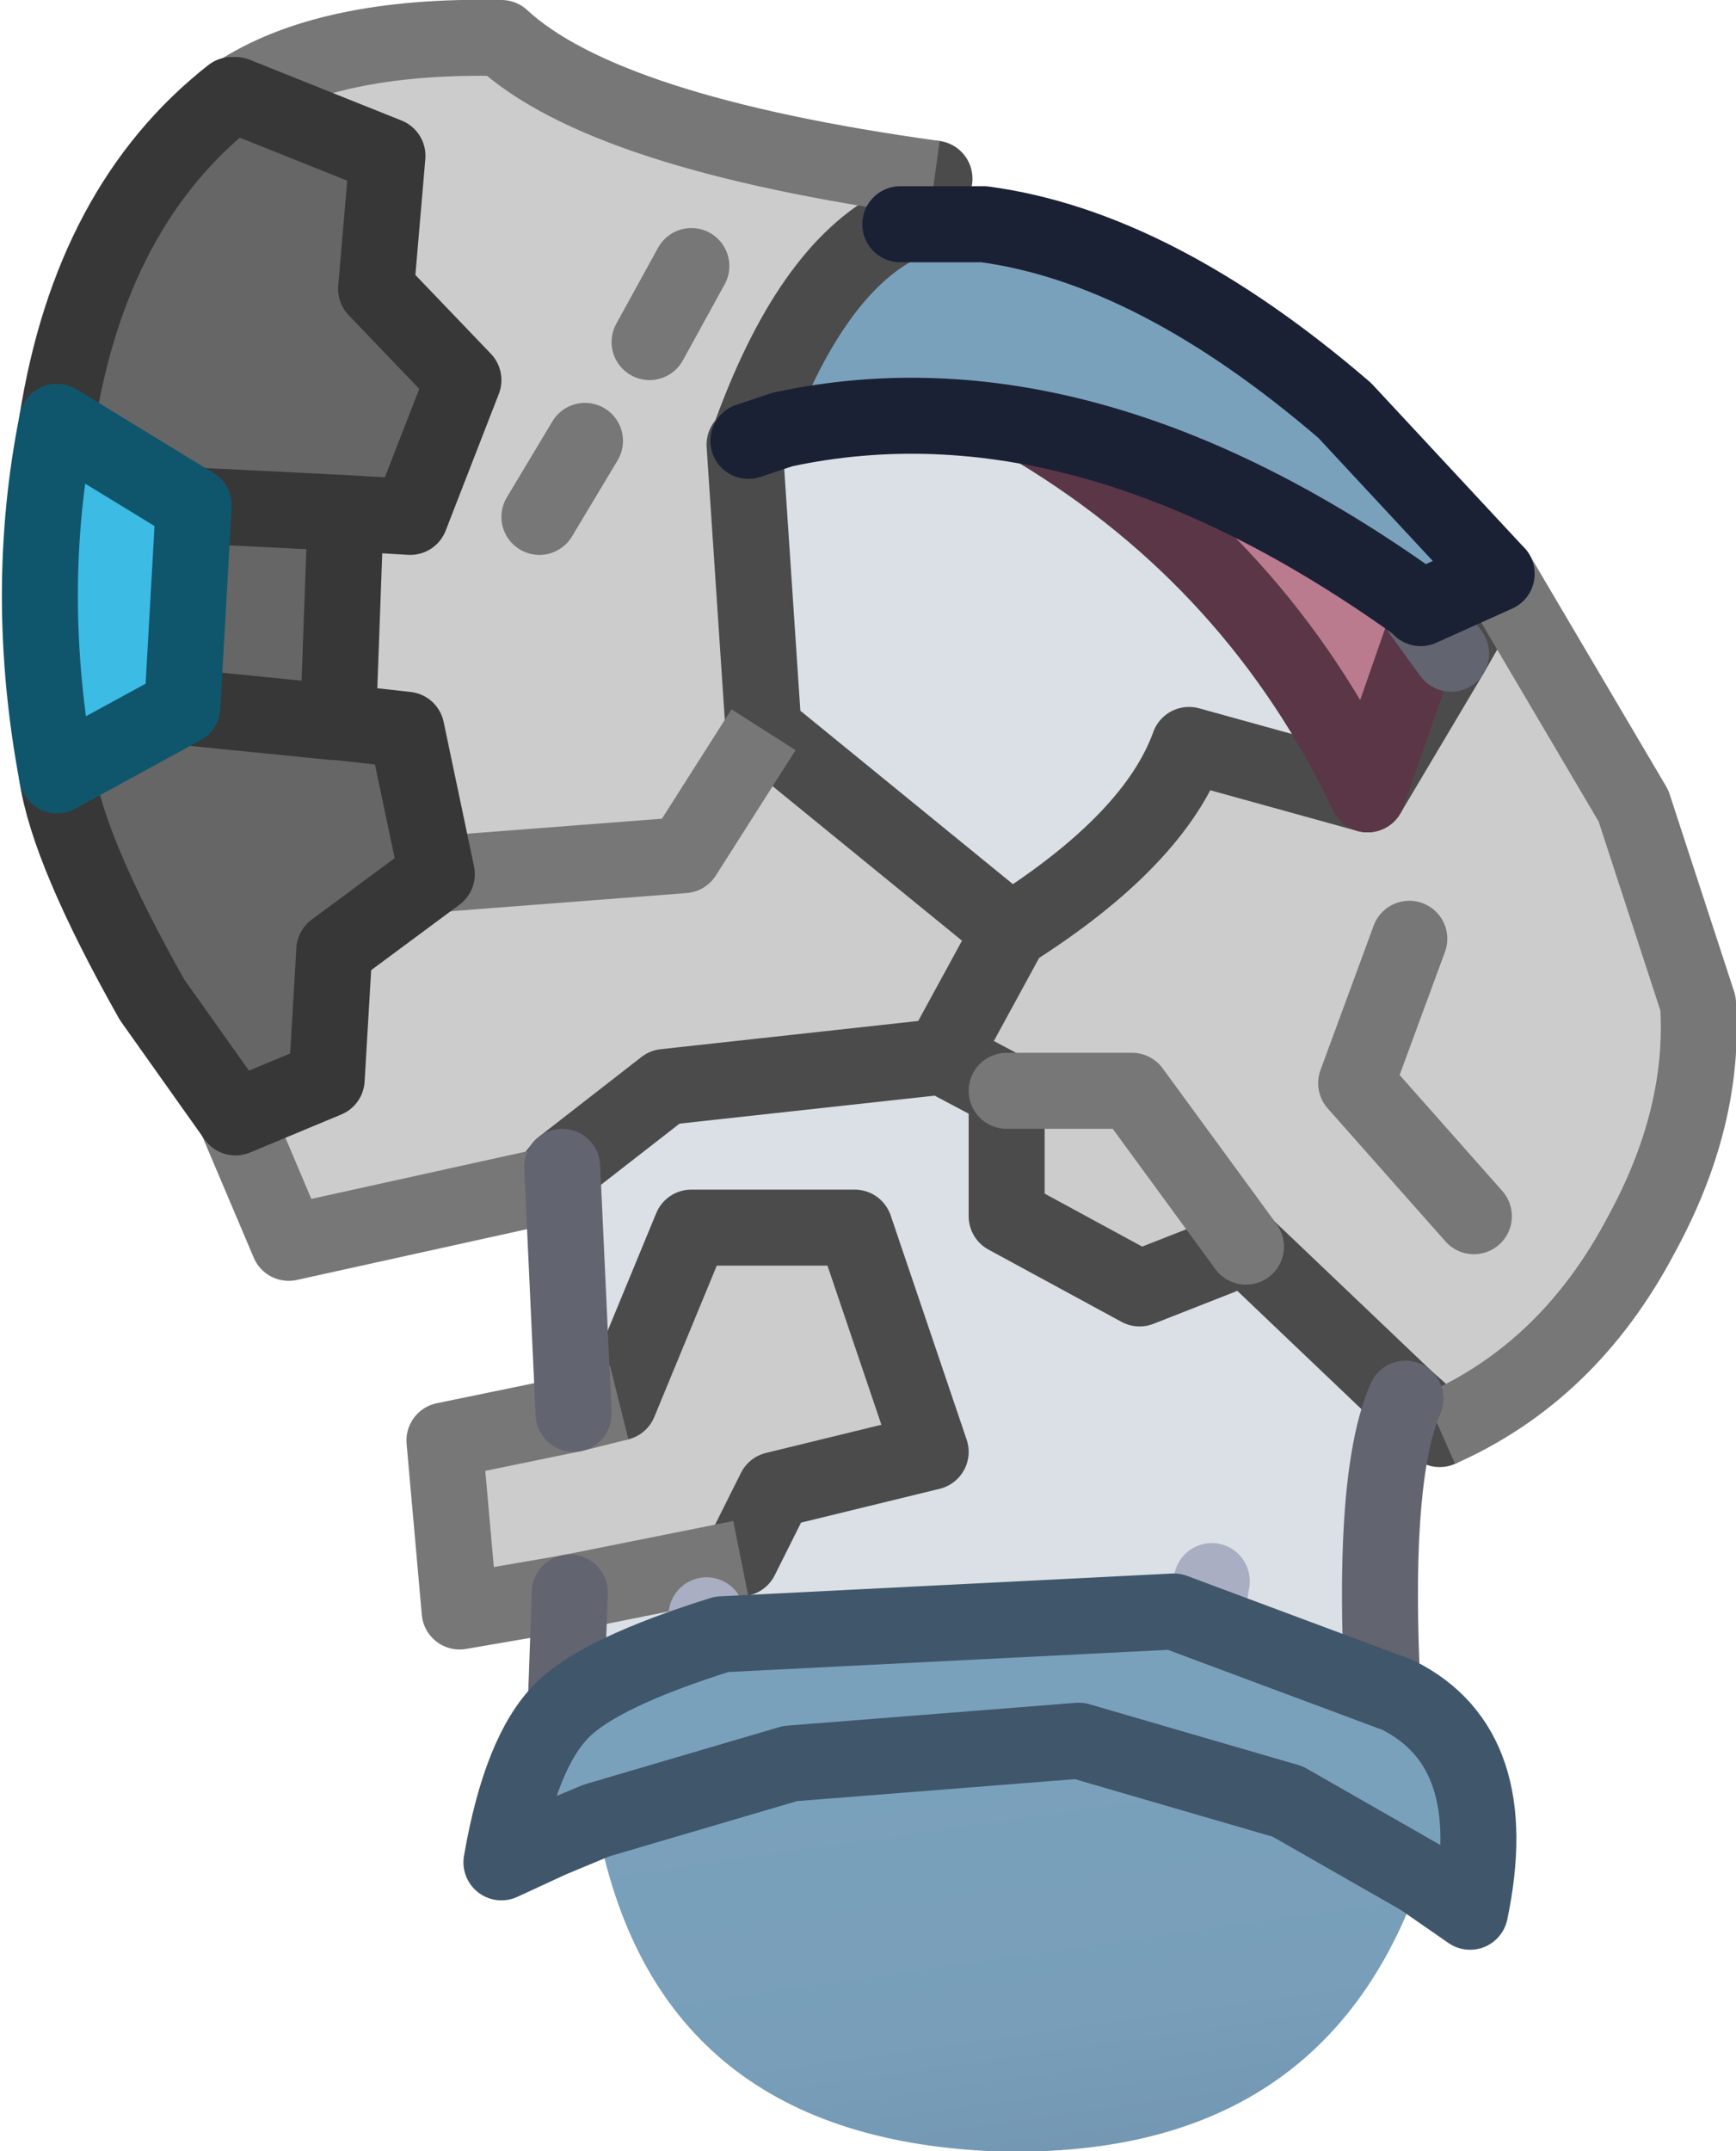 <?xml version="1.0" encoding="UTF-8" standalone="no"?>
<svg xmlns:xlink="http://www.w3.org/1999/xlink" height="28.3px" width="22.85px" xmlns="http://www.w3.org/2000/svg">
  <g transform="matrix(1.0, 0.0, 0.0, 1.0, 13.7, 30.3)">
    <path d="M5.4 -21.7 L6.0 -22.75 7.8 -19.7 8.65 -17.1 Q8.75 -15.6 7.9 -14.05 6.95 -12.25 5.25 -11.5 L4.8 -11.9 2.7 -13.9 1.2 -15.95 -0.45 -15.95 1.2 -15.95 2.7 -13.9 1.3 -13.35 -0.45 -14.3 -0.45 -15.95 -1.3 -16.4 -0.4 -18.05 -1.3 -16.4 -4.95 -16.0 -6.3 -14.95 -6.5 -14.7 -9.9 -13.95 -10.6 -15.6 -9.4 -16.1 -9.3 -17.8 -7.95 -18.8 -8.35 -20.7 -9.25 -20.8 -9.15 -23.55 -8.3 -23.5 -7.6 -25.3 -8.75 -26.5 -8.6 -28.25 -10.6 -29.05 Q-9.4 -29.85 -7.1 -29.8 -5.75 -28.55 -1.4 -27.95 L-1.85 -27.35 Q-3.05 -26.75 -3.85 -24.5 L-3.9 -24.45 -3.65 -20.7 -4.7 -19.05 -7.95 -18.8 -4.7 -19.05 -3.65 -20.7 -0.4 -18.05 Q1.5 -19.25 1.95 -20.5 L4.3 -19.85 5.4 -21.7 M5.7 -14.3 L4.15 -16.05 4.85 -17.95 4.15 -16.05 5.7 -14.3 M-6.2 -9.35 L-7.65 -9.1 -7.85 -11.35 -6.15 -11.7 -5.55 -11.85 -4.6 -14.15 -2.45 -14.15 -1.45 -11.2 -3.5 -10.7 -3.95 -9.8 -6.2 -9.35 M-4.6 -26.8 L-5.15 -25.8 -4.6 -26.8 M-6.0 -24.5 L-6.6 -23.5 -6.0 -24.5" fill="#cccccc" fill-rule="evenodd" stroke="none"/>
    <path d="M5.0 -22.3 L5.0 -22.25 5.4 -21.7 4.3 -19.85 1.95 -20.5 Q1.5 -19.25 -0.4 -18.05 L-3.65 -20.7 -3.9 -24.45 -3.85 -24.5 -3.4 -24.65 Q0.55 -25.5 4.95 -22.35 L5.0 -22.3 M-1.3 -16.4 L-0.45 -15.95 -0.45 -14.3 1.3 -13.35 2.7 -13.9 4.8 -11.9 Q4.25 -10.65 4.6 -6.6 3.55 -7.3 2.15 -7.85 L2.1 -7.9 2.0 -7.95 Q0.2 -8.6 -1.55 -8.65 L-4.15 -8.5 -6.25 -7.95 -6.2 -9.35 -3.95 -9.8 -3.5 -10.7 -1.45 -11.2 -2.45 -14.15 -4.6 -14.15 -5.55 -11.85 -6.15 -11.7 -6.3 -14.95 -4.95 -16.0 -1.3 -16.4 M-0.05 -24.65 Q2.85 -22.9 4.3 -19.85 L5.05 -22.0 -0.05 -24.65 M2.25 -9.5 L2.0 -7.95 2.25 -9.5 M-4.4 -9.05 L-4.15 -8.5 -4.4 -9.05" fill="#dae0e5" fill-rule="evenodd" stroke="none"/>
    <path d="M5.05 -22.0 L4.3 -19.85 Q2.85 -22.9 -0.05 -24.65 L5.05 -22.0" fill="#ba7b8e" fill-rule="evenodd" stroke="none"/>
    <path d="M6.0 -22.75 L5.0 -22.3 4.95 -22.35 Q0.55 -25.5 -3.4 -24.65 L-3.85 -24.5 Q-3.05 -26.75 -1.85 -27.35 L-0.75 -27.35 Q1.5 -27.05 4.0 -24.9 L6.0 -22.75" fill="#7aa1bc" fill-rule="evenodd" stroke="none"/>
    <path d="M-10.6 -15.6 L-11.7 -17.15 Q-12.8 -19.1 -12.95 -20.1 L-11.3 -21.0 -11.15 -23.65 -12.95 -24.75 Q-12.5 -27.6 -10.65 -29.05 L-10.6 -29.05 -8.6 -28.25 -8.75 -26.5 -7.6 -25.3 -8.3 -23.5 -9.15 -23.55 -9.25 -20.8 -8.35 -20.7 -7.95 -18.8 -9.3 -17.8 -9.4 -16.1 -10.6 -15.6 M-9.25 -20.8 L-9.3 -20.8 -11.3 -21.0 -9.3 -20.8 -9.25 -20.8 M-9.15 -23.55 L-11.15 -23.65 -9.15 -23.55" fill="#666666" fill-rule="evenodd" stroke="none"/>
    <path d="M-12.95 -20.1 Q-13.4 -22.5 -12.95 -24.75 L-11.15 -23.65 -11.3 -21.0 -12.95 -20.1" fill="#3cbbe5" fill-rule="evenodd" stroke="none"/>
    <path d="M5.4 -21.7 L6.0 -22.75 M5.4 -21.7 L4.3 -19.85 1.95 -20.5 Q1.5 -19.25 -0.4 -18.05 L-1.3 -16.4 -0.45 -15.95 -0.45 -14.3 1.3 -13.35 2.7 -13.9 4.8 -11.9 5.25 -11.5 M-1.85 -27.35 Q-3.05 -26.75 -3.85 -24.5 L-3.9 -24.45 -3.65 -20.7 -0.4 -18.05 M-6.3 -14.95 L-6.5 -14.7 M-1.4 -27.95 L-1.85 -27.35 M-1.3 -16.4 L-4.95 -16.0 -6.3 -14.95 M-5.55 -11.85 L-4.6 -14.15 -2.45 -14.15 -1.45 -11.2 -3.5 -10.7 -3.95 -9.8" fill="none" stroke="#4b4b4b" stroke-linecap="round" stroke-linejoin="round" stroke-width="1.0"/>
    <path d="M5.25 -11.5 Q6.95 -12.25 7.9 -14.05 8.75 -15.6 8.65 -17.1 L7.8 -19.7 6.0 -22.75 M-6.2 -9.35 L-7.65 -9.1 -7.85 -11.35 -6.15 -11.7 -5.55 -11.85 M-6.5 -14.7 L-9.9 -13.95 -10.6 -15.6 M-10.6 -29.05 Q-9.4 -29.85 -7.1 -29.8 -5.75 -28.55 -1.4 -27.95 M-7.95 -18.8 L-4.7 -19.05 -3.65 -20.7 M-3.95 -9.8 L-6.2 -9.35" fill="none" stroke="#777777" stroke-linecap="butt" stroke-linejoin="round" stroke-width="1.0"/>
    <path d="M5.05 -22.0 L4.3 -19.85 Q2.85 -22.9 -0.05 -24.65" fill="none" stroke="#5b3647" stroke-linecap="round" stroke-linejoin="round" stroke-width="1.0"/>
    <path d="M5.0 -22.3 L5.0 -22.25 5.4 -21.7 M4.95 -22.35 L5.0 -22.3 M4.8 -11.9 Q4.25 -10.65 4.6 -6.6 M-6.25 -7.95 L-6.2 -9.35 M-6.15 -11.7 L-6.3 -14.95" fill="none" stroke="#626470" stroke-linecap="round" stroke-linejoin="round" stroke-width="1.0"/>
    <path d="M-0.45 -15.95 L1.2 -15.95 2.7 -13.9 M4.85 -17.95 L4.15 -16.05 5.7 -14.3 M-5.15 -25.8 L-4.6 -26.8 M-6.6 -23.5 L-6.0 -24.5" fill="none" stroke="#777777" stroke-linecap="round" stroke-linejoin="round" stroke-width="1.0"/>
    <path d="M6.0 -22.75 L5.0 -22.3 M6.0 -22.75 L4.0 -24.9 Q1.5 -27.05 -0.75 -27.35 L-1.85 -27.35 M-3.85 -24.5 L-3.4 -24.65 Q0.55 -25.5 4.95 -22.35" fill="none" stroke="#1b2134" stroke-linecap="round" stroke-linejoin="round" stroke-width="1.0"/>
    <path d="M2.0 -7.95 L2.25 -9.5 M-4.15 -8.5 L-4.4 -9.05" fill="none" stroke="#aaaec2" stroke-linecap="round" stroke-linejoin="round" stroke-width="1.0"/>
    <path d="M-10.6 -15.6 L-11.7 -17.15 Q-12.8 -19.1 -12.95 -20.1 M-12.95 -24.75 Q-12.5 -27.6 -10.65 -29.05 L-10.6 -29.05 -8.6 -28.25 -8.75 -26.5 -7.6 -25.3 -8.3 -23.5 -9.15 -23.55 -9.25 -20.8 -8.35 -20.7 -7.95 -18.8 -9.3 -17.8 -9.4 -16.1 -10.6 -15.6 M-11.3 -21.0 L-9.3 -20.8 -9.25 -20.8 M-11.15 -23.65 L-9.15 -23.55" fill="none" stroke="#373737" stroke-linecap="round" stroke-linejoin="round" stroke-width="1.0"/>
    <path d="M-12.95 -20.1 Q-13.4 -22.5 -12.95 -24.75 L-11.15 -23.65 -11.3 -21.0 -12.95 -20.1 Z" fill="none" stroke="#0f566d" stroke-linecap="round" stroke-linejoin="round" stroke-width="1.0"/>
    <path d="M5.0 -5.6 L3.25 -6.6 0.5 -7.4 -3.3 -7.1 -5.85 -6.35 -6.45 -6.1 -7.1 -5.8 Q-6.85 -7.25 -6.3 -7.8 -5.8 -8.3 -4.2 -8.8 L1.75 -9.1 4.7 -8.0 Q6.1 -7.3 5.65 -5.15 L5.0 -5.6" fill="#7aa1bc" fill-rule="evenodd" stroke="none"/>
    <path d="M-5.85 -6.35 L-3.3 -7.1 0.5 -7.4 3.25 -6.6 5.0 -5.6 Q3.7 -1.85 -0.65 -2.0 -5.1 -2.2 -5.85 -6.35" fill="url(#gradient0)" fill-rule="evenodd" stroke="none"/>
    <path d="M5.0 -5.6 L3.25 -6.6 0.5 -7.4 -3.3 -7.1 -5.85 -6.35 -6.45 -6.1 -7.1 -5.8 Q-6.85 -7.25 -6.3 -7.8 -5.8 -8.3 -4.2 -8.8 L1.75 -9.1 4.7 -8.0 Q6.1 -7.3 5.65 -5.15 L5.0 -5.6 Z" fill="none" stroke="#40566b" stroke-linecap="round" stroke-linejoin="round" stroke-width="1.0"/>
  </g>
  <defs>
    <linearGradient gradientTransform="matrix(-9.0E-4, -0.008, -0.007, 0.001, -1.45, -0.45)" gradientUnits="userSpaceOnUse" id="gradient0" spreadMethod="pad" x1="-819.2" x2="819.2">
      <stop offset="0.0" stop-color="#495d7c"/>
      <stop offset="0.078" stop-color="#526988"/>
      <stop offset="0.29" stop-color="#63829f"/>
      <stop offset="0.498" stop-color="#7093af"/>
      <stop offset="0.729" stop-color="#789eb9"/>
      <stop offset="1.0" stop-color="#7aa1bc"/>
    </linearGradient>
  </defs>
</svg>
